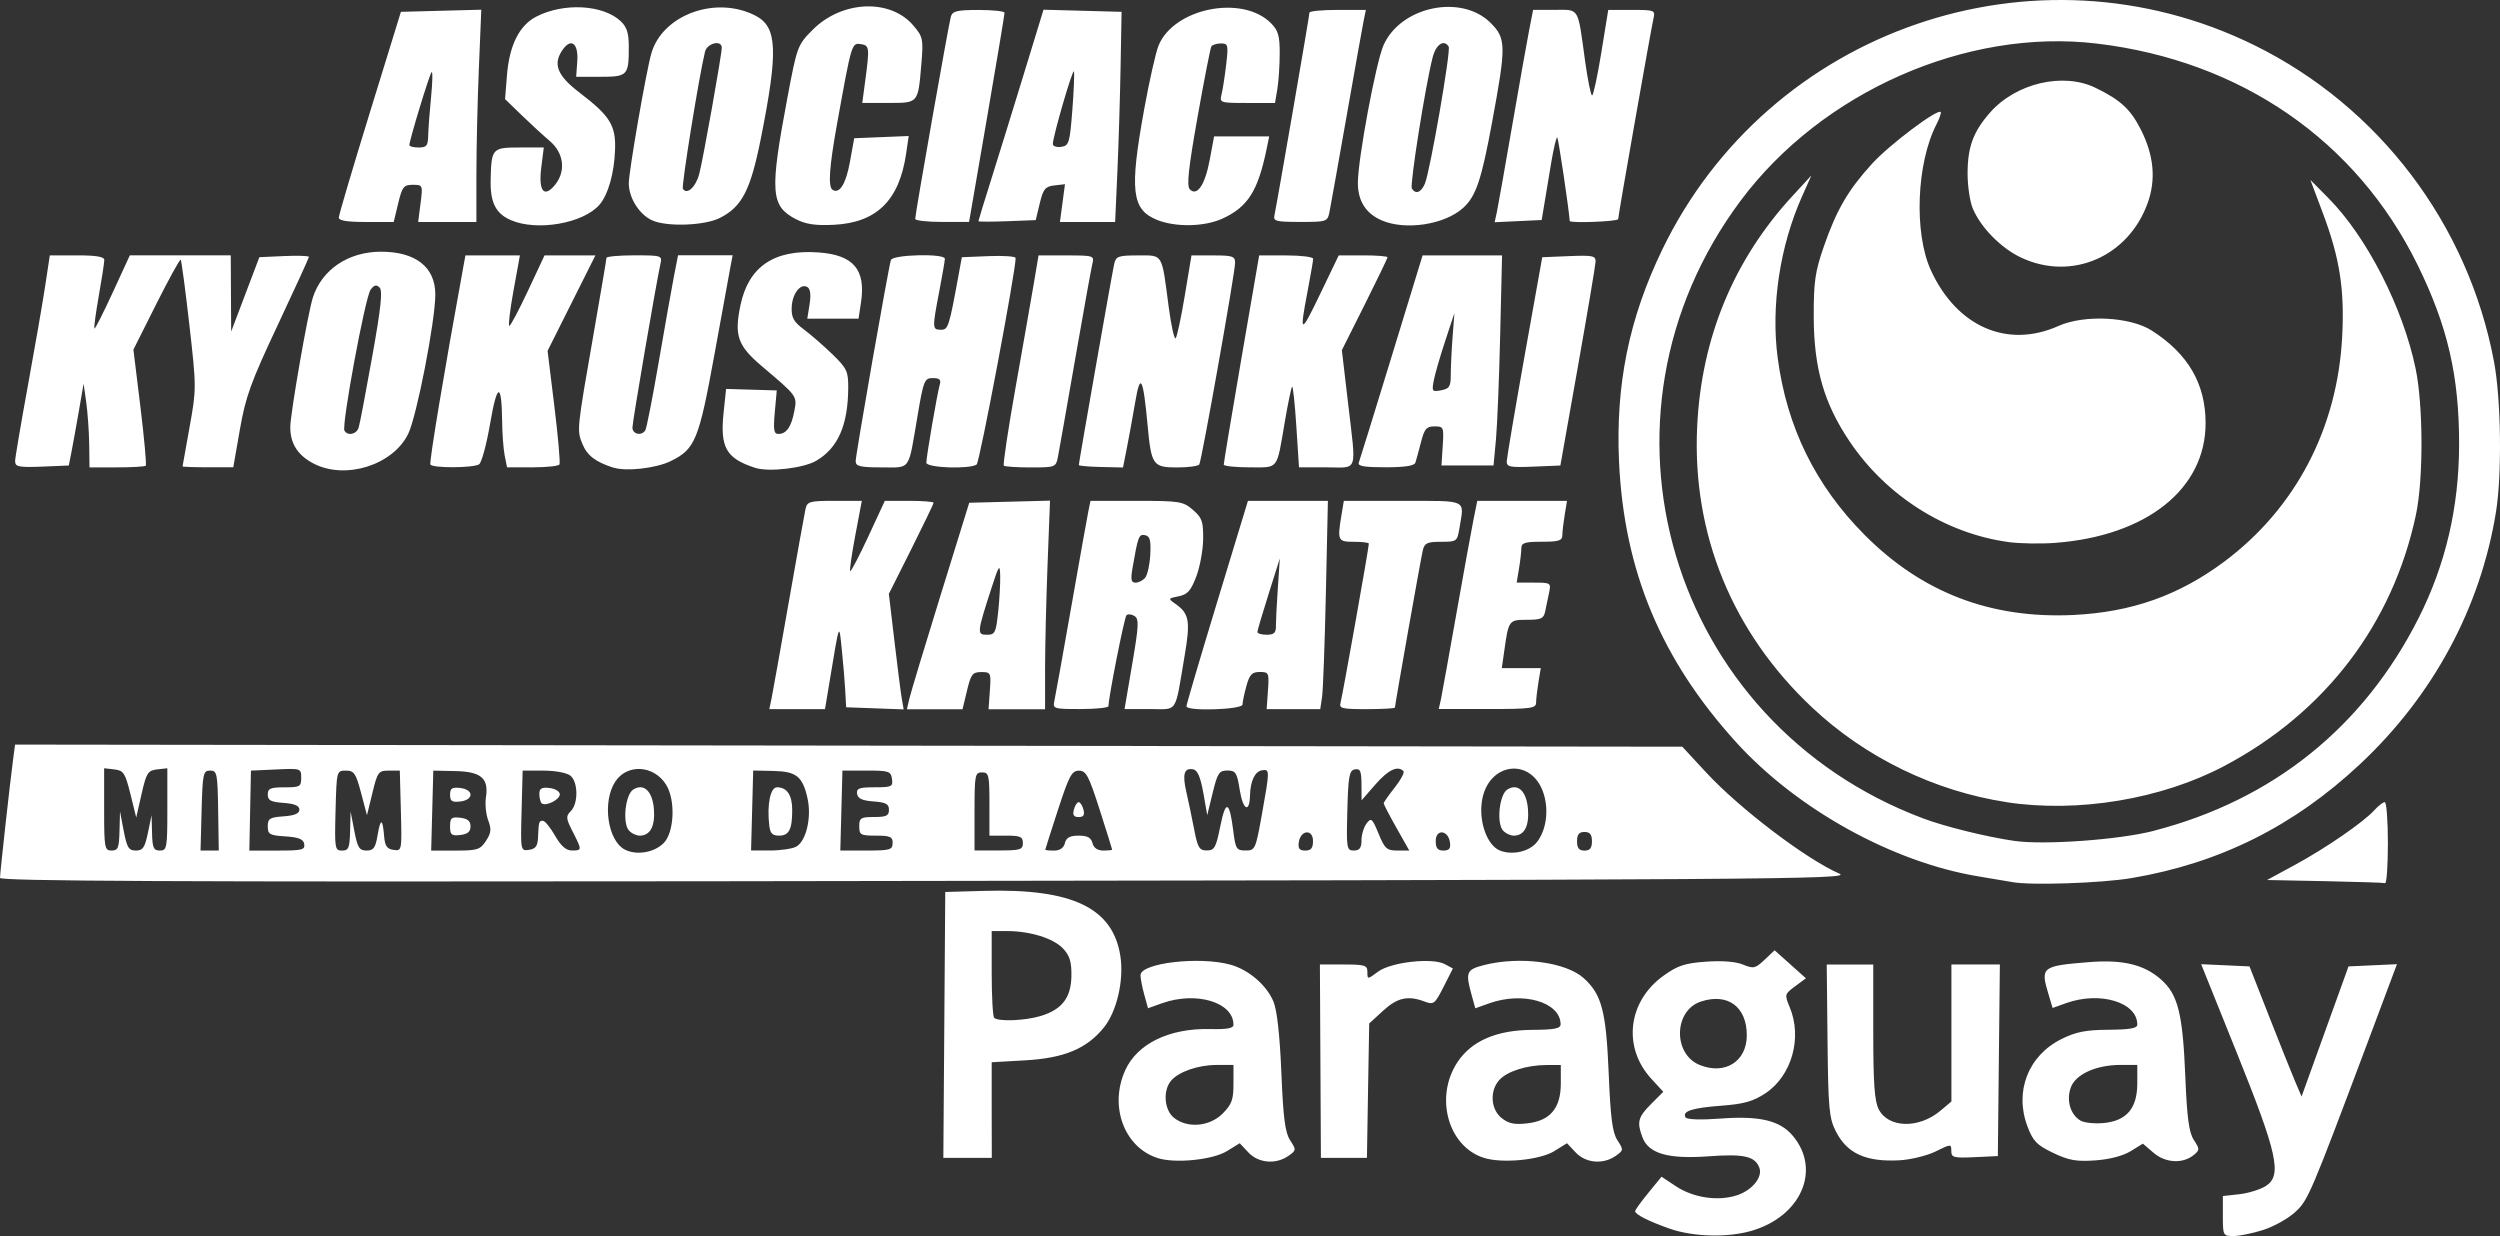 <?xml version="1.0" encoding="UTF-8" standalone="no"?>
<!-- Created with Inkscape (http://www.inkscape.org/) -->

<svg
   width="49.642mm"
   height="24.545mm"
   viewBox="0 0 49.642 24.545"
   version="1.1"
   id="svg56537"
   inkscape:version="1.1.2 (0a00cf5339, 2022-02-04)"
   sodipodi:docname="22.html"
   xmlns:inkscape="http://www.inkscape.org/namespaces/inkscape"
   xmlns:sodipodi="http://sodipodi.sourceforge.net/DTD/sodipodi-0.dtd"
   xmlns="http://www.w3.org/2000/svg"
   xmlns:svg="http://www.w3.org/2000/svg">
  <rect x="0" y="0" width="49.642" height="24.545" fill="#333333" stroke="none"/>
  <sodipodi:namedview
     id="namedview56539"
     pagecolor="#ffffff"
     bordercolor="#666666"
     borderopacity="1.0"
     inkscape:pageshadow="2"
     inkscape:pageopacity="0.0"
     inkscape:pagecheckerboard="0"
     inkscape:document-units="mm"
     showgrid="false"
     inkscape:zoom="0.69664703"
     inkscape:cx="135.64976"
     inkscape:cy="471.54439"
     inkscape:window-width="1920"
     inkscape:window-height="1016"
     inkscape:window-x="0"
     inkscape:window-y="0"
     inkscape:window-maximized="1"
     inkscape:current-layer="layer1" />
  <defs
     id="defs56534" />
  <g
     inkscape:label="Capa 1"
     inkscape:groupmode="layer"
     id="layer1"
     transform="translate(-68.989,-23.428)">
    <path
       id="path54950"
       style="fill:#ffffff;stroke-width:0.074"
       d="m 68.989,40.86 c 0,-0.096 0.199,-1.895 0.26,-2.352 l 0.039,-0.295 16.553,0.021 16.553,0.021 0.474,0.512 c 0.667,0.72 1.979,1.716 2.643,2.008 0.263,0.115 -1.073,0.124 -22.434,0.152 -10.613,0.014 -14.088,-0.003 -14.088,-0.067 z m 13.176,-0.688 c 0.214,-0.214 0.242,-0.858 0.05,-1.164 -0.244,-0.388 -0.773,-0.419 -1.009,-0.059 -0.262,0.399 -0.153,1.171 0.19,1.349 0.229,0.119 0.581,0.061 0.769,-0.127 z m -0.69,-0.256 c -0.129,-0.155 -0.068,-0.712 0.088,-0.81 0.211,-0.133 0.384,0.033 0.411,0.393 0.025,0.337 -0.075,0.522 -0.281,0.522 -0.071,0 -0.169,-0.047 -0.217,-0.105 z m 18.033,0.233 c 0.182,-0.235 0.237,-0.613 0.138,-0.945 -0.228,-0.762 -1.128,-0.649 -1.234,0.154 -0.054,0.409 0.112,0.855 0.356,0.957 0.245,0.102 0.593,0.024 0.74,-0.167 z m -0.677,-0.233 c -0.129,-0.155 -0.068,-0.712 0.088,-0.81 0.211,-0.133 0.384,0.033 0.411,0.393 0.025,0.337 -0.075,0.522 -0.281,0.522 -0.071,0 -0.169,-0.047 -0.217,-0.105 z m -27.469,0.013 0.01,-0.388 0.074,0.388 c 0.064,0.331 0.099,0.388 0.241,0.388 0.139,0 0.178,-0.058 0.239,-0.351 l 0.073,-0.351 0.009,0.351 c 0.007,0.299 0.031,0.351 0.156,0.351 0.139,0 0.148,-0.049 0.148,-0.817 v -0.817 l -0.203,0.023 c -0.184,0.021 -0.213,0.067 -0.309,0.489 l -0.106,0.466 -0.115,-0.466 c -0.104,-0.419 -0.136,-0.468 -0.319,-0.489 l -0.203,-0.023 v 0.817 c 0,0.768 0.009,0.817 0.148,0.817 0.128,0 0.149,-0.052 0.157,-0.388 z m 1.959,-0.406 c -0.011,-0.741 -0.022,-0.794 -0.16,-0.794 -0.137,0 -0.149,0.056 -0.169,0.794 l -0.021,0.794 h 0.181 0.181 z m 1.71,0.665 c -0.018,-0.097 -0.111,-0.135 -0.375,-0.152 -0.314,-0.02 -0.35,-0.041 -0.35,-0.199 0,-0.155 0.039,-0.179 0.314,-0.199 0.22,-0.016 0.314,-0.056 0.314,-0.133 0,-0.077 -0.094,-0.118 -0.314,-0.134 -0.254,-0.018 -0.314,-0.05 -0.314,-0.166 0,-0.121 0.052,-0.143 0.332,-0.143 0.307,0 0.332,-0.014 0.332,-0.189 0,-0.187 -0.007,-0.189 -0.499,-0.166 l -0.499,0.023 -0.016,0.794 -0.016,0.794 h 0.557 c 0.49,0 0.554,-0.015 0.532,-0.129 z m 0.91,-0.259 0.01,-0.388 0.074,0.388 c 0.064,0.332 0.099,0.388 0.242,0.388 0.139,0 0.177,-0.052 0.219,-0.3 0.059,-0.349 0.101,-0.345 0.13,0.011 0.016,0.198 0.056,0.258 0.187,0.276 0.166,0.024 0.167,0.018 0.146,-0.775 l -0.021,-0.799 h -0.218 c -0.205,0 -0.225,0.026 -0.326,0.443 l -0.108,0.443 -0.117,-0.443 c -0.104,-0.391 -0.139,-0.443 -0.302,-0.443 -0.184,0 -0.184,0.002 -0.205,0.794 -0.02,0.756 -0.014,0.794 0.129,0.794 0.131,0 0.151,-0.05 0.16,-0.388 z m 2.698,0.196 c 0.103,-0.157 0.111,-0.232 0.044,-0.409 -0.045,-0.12 -0.065,-0.324 -0.045,-0.454 0.059,-0.38 -0.094,-0.512 -0.607,-0.523 l -0.438,-0.009 -0.021,0.794 -0.021,0.794 h 0.481 c 0.436,0 0.492,-0.018 0.607,-0.192 z m -0.713,-0.288 c 0,-0.169 0.027,-0.191 0.203,-0.171 0.146,0.017 0.203,0.065 0.203,0.171 0,0.106 -0.057,0.154 -0.203,0.171 -0.176,0.02 -0.203,-0.003 -0.203,-0.171 z m 0,-0.628 c 0,-0.128 0.038,-0.153 0.203,-0.134 0.121,0.014 0.203,0.068 0.203,0.134 0,0.066 -0.082,0.12 -0.203,0.134 -0.165,0.019 -0.203,-0.006 -0.203,-0.134 z m 1.746,0.849 c 0.015,-0.319 0.019,-0.332 0.098,-0.332 0.039,0 0.147,0.133 0.24,0.295 0.118,0.206 0.218,0.295 0.335,0.295 0.203,5.5e-4 0.203,-0.007 0.016,-0.374 -0.135,-0.265 -0.139,-0.306 -0.037,-0.409 0.15,-0.15 0.146,-0.575 -0.007,-0.702 -0.069,-0.057 -0.297,-0.101 -0.535,-0.101 l -0.415,-10e-4 -0.021,0.799 c -0.021,0.795 -0.02,0.799 0.148,0.775 0.13,-0.018 0.171,-0.075 0.179,-0.246 z m 0.071,-0.682 c -0.024,-0.024 -0.044,-0.107 -0.044,-0.184 0,-0.109 0.045,-0.135 0.203,-0.117 0.113,0.013 0.203,0.069 0.203,0.126 0,0.109 -0.288,0.249 -0.362,0.176 z m 5.054,0.865 c 0.2,-0.107 0.312,-0.583 0.226,-0.964 -0.097,-0.434 -0.222,-0.532 -0.685,-0.541 l -0.393,-0.008 -0.021,0.794 -0.021,0.794 h 0.377 c 0.207,0 0.44,-0.034 0.517,-0.075 z m -0.533,-0.423 c -0.048,-0.413 0.022,-0.757 0.154,-0.757 0.199,0 0.302,0.155 0.302,0.452 0,0.385 -0.063,0.508 -0.261,0.508 -0.133,0 -0.177,-0.046 -0.195,-0.203 z m 2.451,0.351 c 0,-0.126 -0.049,-0.148 -0.332,-0.148 -0.305,0 -0.332,-0.015 -0.332,-0.185 0,-0.166 0.029,-0.185 0.295,-0.185 0.243,0 0.295,-0.025 0.295,-0.143 0,-0.115 -0.06,-0.148 -0.307,-0.166 -0.226,-0.017 -0.312,-0.057 -0.326,-0.152 -0.016,-0.108 0.041,-0.129 0.349,-0.129 0.339,0 0.366,-0.013 0.344,-0.166 -0.022,-0.153 -0.062,-0.166 -0.504,-0.166 h -0.48 l -0.021,0.794 -0.021,0.794 h 0.519 c 0.47,0 0.519,-0.014 0.519,-0.148 z m 2.585,0 c 0,-0.126 -0.049,-0.148 -0.332,-0.148 h -0.332 v -0.628 c 0,-0.579 -0.012,-0.628 -0.148,-0.628 -0.138,0 -0.148,0.049 -0.148,0.775 v 0.775 h 0.48 c 0.431,0 0.48,-0.015 0.48,-0.148 z m 0.834,0 c 0.028,-0.109 0.101,-0.148 0.274,-0.148 0.173,0 0.246,0.039 0.274,0.148 0.025,0.096 0.101,0.148 0.215,0.148 0.097,0 0.176,-0.008 0.176,-0.018 -3e-5,-0.01 -0.112,-0.367 -0.248,-0.793 -0.216,-0.675 -0.269,-0.775 -0.411,-0.775 -0.142,-5.6e-4 -0.196,0.099 -0.416,0.775 -0.139,0.427 -0.253,0.784 -0.253,0.794 -5.6e-4,0.01 0.078,0.018 0.175,0.018 0.114,0 0.19,-0.052 0.215,-0.148 z m 0.179,-0.665 c 0.021,-0.081 0.064,-0.148 0.095,-0.148 0.031,0 0.074,0.067 0.095,0.148 0.028,0.108 0.002,0.148 -0.095,0.148 -0.098,0 -0.123,-0.04 -0.095,-0.148 z m 2.907,0.332 c 0.107,-0.536 0.183,-0.509 0.258,0.092 0.045,0.359 0.064,0.388 0.244,0.388 0.19,0 0.2,-0.023 0.325,-0.72 0.157,-0.876 0.157,-0.896 0.003,-0.873 -0.141,0.021 -0.233,0.21 -0.24,0.5 -0.009,0.359 -0.14,0.291 -0.203,-0.106 -0.055,-0.348 -0.081,-0.389 -0.246,-0.389 -0.164,0 -0.196,0.049 -0.292,0.443 l -0.108,0.443 -0.078,-0.443 c -0.055,-0.309 -0.115,-0.45 -0.199,-0.466 -0.181,-0.035 -0.22,0.09 -0.139,0.443 0.04,0.175 0.11,0.509 0.155,0.742 0.071,0.372 0.103,0.425 0.253,0.425 0.152,0 0.182,-0.055 0.267,-0.481 z m 1.841,0.291 c 0,-0.242 -0.247,-0.221 -0.282,0.025 -0.018,0.126 0.013,0.165 0.129,0.165 0.115,0 0.153,-0.047 0.153,-0.19 z m 0.962,-0.013 c 0.001,-0.112 0.047,-0.262 0.102,-0.335 0.091,-0.12 0.112,-0.103 0.238,0.203 0.123,0.298 0.163,0.335 0.374,0.335 l 0.236,2.8e-4 -0.254,-0.45 c -0.14,-0.248 -0.254,-0.467 -0.254,-0.488 0,-0.021 0.099,-0.162 0.22,-0.315 0.121,-0.152 0.198,-0.299 0.172,-0.325 -0.115,-0.115 -0.301,-0.027 -0.556,0.265 l -0.275,0.315 -0.002,-0.319 c -0.002,-0.264 -0.025,-0.315 -0.131,-0.295 -0.112,0.021 -0.132,0.131 -0.15,0.818 -0.02,0.755 -0.014,0.793 0.129,0.793 0.114,0 0.151,-0.049 0.153,-0.203 z m 1.757,0.038 c -0.035,-0.245 -0.282,-0.267 -0.282,-0.025 0,0.143 0.038,0.19 0.153,0.19 0.116,0 0.147,-0.04 0.129,-0.165 z m 2.82,-0.019 c 0,-0.135 -0.039,-0.185 -0.148,-0.185 -0.108,0 -0.148,0.049 -0.148,0.185 0,0.135 0.039,0.185 0.148,0.185 0.108,0 0.148,-0.049 0.148,-0.185 z m 8.346,0.81 c -0.061,-0.012 -0.357,-0.062 -0.659,-0.111 -1.71,-0.279 -3.613,-1.331 -4.826,-2.668 -1.489,-1.642 -2.223,-3.399 -2.323,-5.565 -0.07,-1.531 0.197,-2.845 0.856,-4.21 2.115,-4.379 7.403,-6.206 11.758,-4.064 2.479,1.22 4.25,3.558 4.761,6.289 0.14,0.746 0.159,2.238 0.038,2.982 -0.309,1.905 -1.249,3.648 -2.7,5.006 -1.317,1.233 -2.789,1.967 -4.537,2.262 -0.596,0.101 -2.016,0.148 -2.369,0.079 z m 2.812,-1.019 c 2.366,-0.612 4.168,-2.062 5.261,-4.231 0.532,-1.057 0.797,-2.191 0.8,-3.429 0.003,-1.366 -0.226,-2.359 -0.826,-3.579 -1.214,-2.468 -3.508,-4.051 -6.367,-4.392 -2.588,-0.309 -5.459,0.957 -7.073,3.119 -3.218,4.311 -1.425,10.375 3.629,12.269 0.432,0.162 1.247,0.363 1.802,0.444 0.588,0.086 2.085,-0.021 2.775,-0.2 z m -2.923,-0.568 c -1.435,-0.218 -2.814,-0.89 -3.869,-1.885 -1.581,-1.492 -2.377,-3.437 -2.277,-5.567 0.083,-1.766 0.723,-3.314 1.894,-4.586 l 0.374,-0.406 -0.184,0.413 c -0.441,0.988 -0.621,2.175 -0.485,3.208 0.181,1.375 0.752,2.538 1.729,3.519 1.139,1.144 2.504,1.666 4.147,1.587 1.154,-0.056 2.094,-0.389 2.994,-1.061 1.412,-1.056 2.242,-2.637 2.339,-4.459 0.05,-0.943 -0.047,-1.564 -0.384,-2.461 l -0.247,-0.658 0.359,0.363 c 0.763,0.77 1.481,2.176 1.732,3.391 0.151,0.732 0.154,2.196 0.005,2.895 -0.462,2.172 -1.804,3.931 -3.808,4.99 -1.246,0.658 -2.901,0.934 -4.32,0.718 z m 0.035,-5.165 c -1.25,-0.17 -2.428,-0.917 -3.155,-2 -0.509,-0.758 -0.708,-1.45 -0.711,-2.472 -0.002,-0.697 0.027,-0.895 0.2,-1.395 0.253,-0.73 0.484,-1.125 0.96,-1.647 0.342,-0.375 1.294,-1.092 1.361,-1.025 0.015,0.015 -0.022,0.124 -0.082,0.241 -0.399,0.772 -0.453,2.164 -0.111,2.906 0.515,1.118 1.518,1.555 2.53,1.102 0.513,-0.229 1.421,-0.185 1.853,0.09 0.722,0.461 1.069,1.056 1.07,1.837 0.002,1.309 -1.171,2.243 -2.99,2.38 -0.284,0.021 -0.701,0.014 -0.925,-0.016 z m 0.26,-5.644 c -0.403,-0.188 -0.809,-0.599 -0.969,-0.982 -0.056,-0.134 -0.102,-0.445 -0.102,-0.691 0,-0.525 0.112,-0.831 0.445,-1.21 0.513,-0.584 1.449,-0.805 2.092,-0.494 0.499,0.242 0.697,0.424 0.903,0.83 0.26,0.513 0.304,0.991 0.136,1.46 -0.383,1.065 -1.506,1.552 -2.506,1.086 z m 6.02,12.378 -1.145,-0.023 0.554,-0.3 c 0.617,-0.335 1.366,-0.851 1.581,-1.09 0.077,-0.086 0.169,-0.156 0.203,-0.156 0.034,0 0.062,0.366 0.062,0.812 0,0.447 -0.025,0.805 -0.055,0.796 -0.03,-0.009 -0.571,-0.027 -1.2,-0.039 z m -30.842,-3.619 c 0.023,-0.112 0.176,-0.968 0.34,-1.902 0.164,-0.934 0.315,-1.773 0.335,-1.865 0.034,-0.154 0.077,-0.166 0.578,-0.166 h 0.541 l -0.129,0.683 c -0.071,0.376 -0.117,0.696 -0.102,0.712 0.015,0.016 0.176,-0.292 0.358,-0.683 l 0.33,-0.712 h 0.484 c 0.266,0 0.484,0.017 0.484,0.038 0,0.021 -0.2,0.437 -0.444,0.924 l -0.444,0.885 0.111,0.941 c 0.061,0.518 0.127,1.034 0.147,1.147 l 0.036,0.206 -0.571,-0.021 -0.571,-0.021 -0.018,-0.332 c -0.01,-0.183 -0.04,-0.548 -0.068,-0.812 -0.056,-0.54 -0.042,-0.576 -0.245,0.646 l -0.089,0.535 h -0.553 -0.553 z m 2.737,0 c 0.025,-0.112 0.304,-1.034 0.618,-2.049 l 0.572,-1.846 0.802,-0.021 0.802,-0.021 -0.049,1.277 c -0.027,0.702 -0.049,1.634 -0.049,2.071 l -2.2e-4,0.794 h -0.561 -0.561 l 0.026,-0.369 c 0.025,-0.357 0.019,-0.369 -0.17,-0.369 -0.174,4e-5 -0.206,0.041 -0.284,0.369 l -0.089,0.369 h -0.552 -0.552 z m 1.765,-1.728 c 0.026,-0.25 0.044,-0.574 0.04,-0.72 -0.007,-0.239 -0.024,-0.214 -0.175,0.251 -0.286,0.885 -0.29,0.923 -0.089,0.923 0.161,0 0.18,-0.039 0.223,-0.454 z m 1.116,1.765 c 0.02,-0.091 0.171,-0.931 0.335,-1.865 0.164,-0.934 0.317,-1.79 0.34,-1.902 l 0.042,-0.203 h 0.913 c 0.859,0 0.925,0.011 1.12,0.178 0.181,0.156 0.207,0.229 0.204,0.578 -0.002,0.22 -0.064,0.557 -0.137,0.748 -0.108,0.282 -0.174,0.356 -0.35,0.391 -0.21,0.042 -0.212,0.046 -0.067,0.148 0.278,0.195 0.304,0.339 0.186,1.033 -0.2,1.177 -0.123,1.058 -0.694,1.058 h -0.499 l 0.152,-0.891 c 0.132,-0.773 0.138,-0.899 0.044,-0.957 -0.059,-0.036 -0.13,-0.043 -0.158,-0.014 -0.043,0.044 -0.357,1.633 -0.357,1.804 0,0.032 -0.25,0.058 -0.555,0.058 -0.538,0 -0.554,-0.005 -0.518,-0.166 z m 1.803,-2.444 c 0.045,-0.054 0.091,-0.261 0.101,-0.459 0.015,-0.285 -0.006,-0.365 -0.103,-0.385 -0.124,-0.026 -0.141,0.019 -0.252,0.666 -0.037,0.217 -0.024,0.277 0.062,0.277 0.06,0 0.147,-0.045 0.192,-0.099 z m 0.819,2.555 c -0.002,-0.03 0.272,-0.961 0.609,-2.068 l 0.612,-2.013 h 0.794 0.794 l -0.04,1.828 c -0.022,1.005 -0.056,1.936 -0.076,2.068 l -0.036,0.24 -0.532,4e-5 -0.532,5e-5 0.026,-0.369 c 0.025,-0.353 0.017,-0.369 -0.163,-0.369 -0.155,0 -0.202,0.05 -0.265,0.277 -0.042,0.152 -0.077,0.318 -0.077,0.369 -5.6e-4,0.102 -1.105,0.138 -1.112,0.037 z m 1.776,-1.595 c 0,-0.095 0.017,-0.436 0.039,-0.757 l 0.039,-0.584 -0.222,0.702 c -0.122,0.386 -0.223,0.727 -0.223,0.757 -5.6e-4,0.03 0.082,0.055 0.184,0.055 0.145,0 0.185,-0.038 0.185,-0.173 z m 1.284,1.521 c 0.036,-0.12 0.562,-3.074 0.562,-3.157 0,-0.021 -0.133,-0.037 -0.295,-0.037 -0.323,0 -0.333,-0.021 -0.248,-0.535 l 0.046,-0.277 h 1.172 c 1.304,0 1.22,-0.04 1.125,0.535 -0.045,0.271 -0.053,0.277 -0.367,0.277 -0.272,0 -0.327,0.025 -0.361,0.166 -0.041,0.172 -0.554,3.069 -0.554,3.125 0,0.018 -0.252,0.032 -0.559,0.032 -0.498,0 -0.555,-0.014 -0.52,-0.129 z m 1.995,-0.074 c 0.023,-0.112 0.159,-0.868 0.303,-1.68 0.144,-0.812 0.296,-1.652 0.339,-1.865 l 0.078,-0.388 h 0.891 0.891 l -0.046,0.277 c -0.025,0.152 -0.046,0.335 -0.047,0.406 -5.6e-4,0.107 -0.07,0.129 -0.407,0.129 -0.337,0 -0.406,0.022 -0.407,0.129 -5.6e-4,0.071 -0.021,0.254 -0.047,0.406 l -0.046,0.277 h 0.343 c 0.336,0 0.342,0.005 0.3,0.203 -0.024,0.112 -0.058,0.278 -0.077,0.369 -0.029,0.142 -0.081,0.166 -0.36,0.166 -0.36,0 -0.366,0.008 -0.451,0.609 l -0.05,0.351 h 0.387 0.387 l -0.046,0.277 c -0.025,0.152 -0.046,0.335 -0.047,0.406 -6.4e-4,0.116 -0.096,0.129 -0.967,0.129 h -0.966 z m -22.378,-4.669 c -0.321,-0.164 -0.472,-0.397 -0.472,-0.728 0,-0.262 0.35,-2.27 0.449,-2.575 0.179,-0.553 0.701,-0.905 1.344,-0.908 0.694,-0.003 1.087,0.304 1.087,0.849 0,0.525 -0.369,2.422 -0.539,2.769 -0.302,0.617 -1.239,0.914 -1.869,0.593 z m 0.887,-0.722 c 0.022,-0.071 0.143,-0.707 0.269,-1.412 0.173,-0.965 0.209,-1.304 0.145,-1.366 -0.063,-0.062 -0.109,-0.051 -0.178,0.043 -0.107,0.144 -0.58,2.7 -0.519,2.8 0.069,0.111 0.241,0.071 0.283,-0.064 z m 5.062,0.801 c -0.361,-0.116 -0.526,-0.242 -0.621,-0.475 -0.111,-0.27 -0.11,-0.279 0.225,-2.196 0.139,-0.795 0.253,-1.468 0.253,-1.496 0,-0.028 0.25,-0.051 0.555,-0.051 0.538,0 0.554,0.005 0.518,0.166 -0.084,0.378 -0.557,3.139 -0.557,3.254 0,0.134 0.184,0.172 0.257,0.053 0.024,-0.039 0.143,-0.646 0.264,-1.348 0.121,-0.702 0.257,-1.467 0.302,-1.701 l 0.083,-0.425 h 0.542 0.542 l -0.039,0.203 c -0.021,0.112 -0.167,0.908 -0.323,1.77 -0.308,1.695 -0.382,1.877 -0.868,2.114 -0.293,0.143 -0.882,0.21 -1.135,0.129 z m 2.807,5.6e-4 c -0.574,-0.187 -0.697,-0.403 -0.623,-1.101 l 0.049,-0.465 0.503,0.015 0.503,0.015 -0.039,0.432 c -0.032,0.354 -0.019,0.432 0.073,0.432 0.158,0 0.257,-0.142 0.315,-0.455 0.056,-0.3 0.064,-0.29 -0.647,-0.892 -0.478,-0.406 -0.548,-0.605 -0.424,-1.204 0.16,-0.772 0.669,-1.117 1.553,-1.053 0.693,0.05 0.939,0.34 0.842,0.99 l -0.049,0.325 h -0.509 -0.509 l 0.046,-0.286 c 0.03,-0.188 0.015,-0.305 -0.043,-0.341 -0.137,-0.085 -0.305,0.134 -0.313,0.409 -0.006,0.199 0.042,0.283 0.245,0.434 0.138,0.103 0.393,0.325 0.566,0.493 0.286,0.278 0.314,0.338 0.312,0.666 -0.004,0.739 -0.203,1.194 -0.636,1.447 -0.253,0.148 -0.942,0.228 -1.213,0.14 z m -14.693,-0.122 c 0,-0.066 0.114,-0.74 0.253,-1.499 0.139,-0.758 0.294,-1.653 0.345,-1.988 l 0.092,-0.609 h 0.541 c 0.384,0 0.541,0.027 0.541,0.092 -5e-5,0.051 -0.049,0.373 -0.11,0.715 -0.06,0.342 -0.099,0.633 -0.086,0.646 0.013,0.013 0.176,-0.309 0.363,-0.715 l 0.34,-0.738 h 1.002 1.002 l 0.004,0.757 0.004,0.757 0.28,-0.739 0.28,-0.739 0.492,-0.022 c 0.27,-0.012 0.492,-0.005 0.492,0.016 0,0.021 -0.279,0.63 -0.619,1.354 -0.533,1.132 -0.638,1.422 -0.751,2.07 l -0.132,0.754 h -0.504 c -0.277,0 -0.504,-0.008 -0.503,-0.018 5.6e-4,-0.01 0.064,-0.363 0.14,-0.784 0.136,-0.753 0.136,-0.788 -0.005,-2.028 -0.079,-0.694 -0.157,-1.275 -0.172,-1.291 -0.016,-0.016 -0.233,0.379 -0.484,0.878 l -0.455,0.907 0.139,1.136 c 0.076,0.625 0.124,1.151 0.106,1.169 -0.018,0.018 -0.277,0.033 -0.575,0.033 h -0.542 l -0.006,-0.462 c -0.004,-0.254 -0.03,-0.628 -0.059,-0.831 l -0.052,-0.369 -0.096,0.554 c -0.053,0.305 -0.119,0.67 -0.147,0.812 l -0.051,0.259 -0.532,0.022 c -0.451,0.018 -0.532,0.003 -0.532,-0.098 z m 8.247,0.058 c -0.026,-0.044 0.271,-1.831 0.652,-3.914 l 0.044,-0.24 h 0.541 0.541 l -0.128,0.702 c -0.07,0.386 -0.107,0.7 -0.082,0.698 0.025,-0.002 0.192,-0.318 0.372,-0.702 l 0.327,-0.698 h 0.505 0.505 l -0.475,0.948 -0.475,0.948 0.135,1.101 c 0.074,0.605 0.12,1.126 0.101,1.156 -0.019,0.03 -0.261,0.056 -0.538,0.056 h -0.503 l -0.046,-0.231 c -0.025,-0.127 -0.049,-0.434 -0.051,-0.683 -0.009,-0.784 -0.1,-0.768 -0.238,0.041 -0.071,0.415 -0.17,0.781 -0.22,0.813 -0.117,0.074 -0.921,0.078 -0.965,0.005 z m 8.444,-0.06 c 0,-0.136 0.654,-3.866 0.701,-4.002 0.038,-0.109 1.071,-0.133 1.071,-0.025 0,0.037 -0.05,0.328 -0.111,0.646 -0.141,0.736 -0.14,0.764 0.032,0.764 0.146,0 0.161,-0.048 0.355,-1.108 l 0.061,-0.332 0.533,-0.022 c 0.293,-0.012 0.534,0.005 0.535,0.037 0.005,0.247 -0.715,4.059 -0.774,4.101 -0.137,0.097 -1,0.066 -0.999,-0.036 2.8e-4,-0.123 0.218,-1.386 0.267,-1.551 0.029,-0.098 -0.005,-0.129 -0.138,-0.129 -0.167,0 -0.184,0.044 -0.305,0.757 -0.188,1.107 -0.124,1.016 -0.714,1.016 -0.416,0 -0.512,-0.022 -0.512,-0.116 z m 2.943,0.08 c -0.02,-0.02 0.086,-0.726 0.236,-1.569 0.15,-0.843 0.313,-1.774 0.363,-2.069 l 0.09,-0.535 h 0.555 c 0.539,0 0.554,0.005 0.514,0.166 -0.022,0.091 -0.177,0.947 -0.343,1.902 -0.166,0.955 -0.32,1.827 -0.342,1.939 -0.039,0.198 -0.054,0.203 -0.539,0.203 -0.274,0 -0.515,-0.016 -0.535,-0.036 z m 1.489,-0.011 c 0,-0.053 0.664,-3.829 0.703,-3.996 0.035,-0.149 0.083,-0.166 0.472,-0.166 0.503,0 0.468,-0.058 0.608,1.012 0.05,0.38 0.113,0.664 0.14,0.633 0.027,-0.031 0.109,-0.414 0.182,-0.851 l 0.132,-0.794 h 0.433 c 0.385,0 0.433,0.017 0.433,0.149 0,0.192 -0.663,3.925 -0.711,4.002 -0.02,0.032 -0.216,0.059 -0.436,0.059 -0.486,0 -0.517,-0.043 -0.591,-0.844 -0.089,-0.952 -0.144,-1.052 -0.246,-0.448 -0.048,0.284 -0.123,0.692 -0.165,0.905 l -0.077,0.388 -0.438,-0.01 c -0.241,-0.005 -0.438,-0.023 -0.438,-0.038 z m 2.878,-0.008 c -0.001,-0.03 0.156,-0.978 0.35,-2.105 l 0.353,-2.049 h 0.536 c 0.295,0 0.536,0.03 0.536,0.067 0,0.037 -0.05,0.328 -0.111,0.646 -0.165,0.865 -0.142,0.869 0.255,0.043 l 0.364,-0.757 h 0.484 c 0.266,0 0.484,0.017 0.484,0.038 0,0.021 -0.204,0.444 -0.453,0.941 l -0.453,0.903 0.121,1.034 c 0.167,1.435 0.214,1.293 -0.426,1.293 h -0.546 l -0.053,-0.816 c -0.029,-0.449 -0.067,-0.803 -0.084,-0.786 -0.017,0.017 -0.081,0.326 -0.143,0.687 -0.169,0.987 -0.114,0.915 -0.701,0.915 -0.282,0 -0.513,-0.025 -0.515,-0.055 z m 2.681,-0.037 c 0.019,-0.051 0.312,-0.998 0.651,-2.105 l 0.616,-2.013 h 0.789 0.789 l -0.037,1.569 c -0.02,0.863 -0.058,1.802 -0.084,2.086 l -0.048,0.517 h -0.517 -0.517 l 0.025,-0.388 c 0.024,-0.373 0.018,-0.388 -0.163,-0.388 -0.16,0 -0.201,0.048 -0.269,0.314 -0.044,0.173 -0.094,0.355 -0.111,0.406 -0.021,0.063 -0.21,0.092 -0.595,0.092 -0.421,0 -0.555,-0.023 -0.529,-0.092 z m 1.827,-1.752 c 0,-0.152 0.016,-0.489 0.036,-0.748 l 0.036,-0.472 -0.183,0.554 c -0.101,0.305 -0.203,0.658 -0.227,0.785 -0.041,0.217 -0.032,0.229 0.147,0.194 0.165,-0.032 0.191,-0.074 0.191,-0.313 z m 1.112,1.718 c 0.003,-0.073 0.162,-1.013 0.354,-2.09 l 0.35,-1.957 0.532,-0.022 c 0.472,-0.019 0.531,-0.007 0.527,0.111 -0.003,0.073 -0.161,1.013 -0.352,2.09 l -0.347,1.957 -0.535,0.022 c -0.474,0.019 -0.534,0.007 -0.53,-0.111 z m -19.773,-4.782 c -0.305,-0.133 -0.414,-0.35 -0.404,-0.804 0.014,-0.623 0.029,-0.64 0.575,-0.64 h 0.48 l -0.05,0.397 c -0.059,0.469 0.055,0.613 0.273,0.345 0.22,-0.272 0.177,-0.632 -0.104,-0.871 -0.132,-0.112 -0.386,-0.345 -0.564,-0.518 l -0.324,-0.314 0.038,-0.477 c 0.048,-0.592 0.244,-0.986 0.581,-1.16 0.542,-0.281 1.323,-0.24 1.675,0.088 0.125,0.117 0.163,0.236 0.163,0.512 0,0.57 -0.023,0.594 -0.567,0.594 h -0.478 l 0.022,-0.308 c 0.025,-0.347 -0.116,-0.468 -0.281,-0.242 -0.211,0.288 -0.125,0.519 0.319,0.859 0.613,0.468 0.73,0.655 0.712,1.142 -0.017,0.467 -0.136,0.888 -0.309,1.089 -0.319,0.371 -1.24,0.532 -1.757,0.307 z m 2.805,0.004 c -0.257,-0.116 -0.466,-0.447 -0.466,-0.737 0,-0.233 0.342,-2.206 0.446,-2.574 0.218,-0.773 1.285,-1.161 2.071,-0.754 0.432,0.224 0.453,0.693 0.106,2.434 -0.206,1.034 -0.376,1.363 -0.819,1.584 -0.304,0.151 -1.048,0.178 -1.336,0.047 z m 0.932,-0.919 c 0.078,-0.298 0.448,-2.373 0.448,-2.51 0,-0.162 -0.291,-0.092 -0.333,0.08 -0.122,0.505 -0.471,2.669 -0.439,2.721 0.079,0.127 0.256,-0.032 0.323,-0.291 z m 1.927,0.898 c -0.511,-0.264 -0.53,-0.532 -0.174,-2.423 0.19,-1.011 0.201,-1.041 0.498,-1.339 0.584,-0.588 1.548,-0.627 2.006,-0.082 0.187,0.222 0.196,0.267 0.154,0.762 -0.066,0.783 -0.055,0.77 -0.655,0.77 h -0.518 l 0.057,-0.425 c 0.091,-0.682 0.087,-0.718 -0.089,-0.743 -0.178,-0.025 -0.18,-0.018 -0.467,1.574 -0.157,0.872 -0.184,1.262 -0.09,1.32 0.139,0.086 0.265,-0.119 0.344,-0.556 l 0.085,-0.469 0.541,-0.022 0.541,-0.022 -0.052,0.354 c -0.136,0.925 -0.585,1.367 -1.435,1.409 -0.363,0.018 -0.554,-0.01 -0.746,-0.109 z m 7.155,0.007 c -0.495,-0.206 -0.538,-0.584 -0.247,-2.188 0.103,-0.57 0.233,-1.144 0.288,-1.275 0.31,-0.741 1.661,-1.009 2.229,-0.441 0.145,0.145 0.176,0.251 0.175,0.604 -5.6e-4,0.235 -0.021,0.553 -0.047,0.705 l -0.046,0.277 h -0.552 c -0.539,0 -0.551,-0.004 -0.51,-0.169 0.023,-0.093 0.065,-0.359 0.092,-0.591 0.046,-0.394 0.039,-0.422 -0.104,-0.422 -0.084,0 -0.17,0.027 -0.19,0.059 -0.02,0.033 -0.144,0.665 -0.275,1.406 -0.183,1.032 -0.218,1.366 -0.152,1.433 0.145,0.145 0.303,-0.091 0.396,-0.595 l 0.085,-0.457 h 0.547 0.547 l -0.049,0.24 c -0.172,0.844 -0.374,1.162 -0.883,1.394 -0.36,0.163 -0.938,0.172 -1.304,0.02 z m 4.468,0.012 c -0.313,-0.136 -0.471,-0.385 -0.471,-0.743 0,-0.47 0.358,-2.39 0.509,-2.733 0.342,-0.772 1.547,-1.024 2.127,-0.444 0.309,0.309 0.311,0.449 0.031,1.963 -0.214,1.161 -0.322,1.479 -0.576,1.71 -0.369,0.334 -1.148,0.453 -1.62,0.247 z m 0.859,-0.725 c 0.102,-0.237 0.521,-2.647 0.473,-2.724 -0.093,-0.151 -0.252,-0.045 -0.318,0.213 -0.142,0.551 -0.457,2.535 -0.413,2.605 0.074,0.12 0.183,0.081 0.258,-0.094 z m -21.564,0.665 c 0.001,-0.051 0.279,-0.99 0.617,-2.086 l 0.615,-1.994 0.798,-0.021 0.798,-0.021 -0.048,1.166 c -0.027,0.641 -0.049,1.59 -0.049,2.107 l -2.4e-4,0.942 h -0.578 -0.578 l 0.047,-0.369 c 0.047,-0.364 0.045,-0.369 -0.154,-0.369 -0.18,0 -0.21,0.038 -0.29,0.369 l -0.089,0.369 h -0.547 c -0.389,0 -0.546,-0.026 -0.544,-0.092 z m 1.774,-1.625 c 0.003,-0.132 0.029,-0.481 0.058,-0.775 0.029,-0.294 0.033,-0.51 0.008,-0.48 -0.045,0.053 -0.44,1.352 -0.44,1.446 0,0.027 0.083,0.048 0.185,0.048 0.158,0 0.185,-0.035 0.189,-0.24 z m 9.67,1.657 c 0,-0.1 0.667,-3.881 0.709,-4.02 0.032,-0.107 0.128,-0.129 0.551,-0.129 0.282,0 0.513,0.025 0.514,0.055 0.001,0.03 -0.157,0.978 -0.351,2.105 l -0.353,2.049 -0.535,1.5e-4 c -0.294,7e-5 -0.535,-0.027 -0.535,-0.06 z m 1.256,0.043 c 0,-0.013 0.11,-0.371 0.244,-0.797 0.134,-0.426 0.425,-1.365 0.646,-2.087 l 0.402,-1.313 0.775,0.021 0.775,0.021 -0.02,1.108 c -0.011,0.609 -0.04,1.548 -0.064,2.086 l -0.044,0.979 h -0.548 -0.548 l 0.05,-0.375 0.05,-0.375 -0.21,0.024 c -0.182,0.021 -0.221,0.07 -0.291,0.357 l -0.08,0.332 -0.569,0.022 c -0.313,0.012 -0.569,0.011 -0.569,-10e-4 z m 1.864,-2.199 c 0.03,-0.386 0.044,-0.733 0.032,-0.771 -0.023,-0.07 -0.419,1.292 -0.419,1.44 0,0.044 0.075,0.069 0.166,0.056 0.154,-0.022 0.17,-0.073 0.221,-0.725 z m 4.013,2.086 c 0.046,-0.206 0.696,-3.968 0.696,-4.027 0,-0.029 0.252,-0.053 0.56,-0.053 h 0.56 l -0.042,0.203 c -0.023,0.112 -0.176,0.968 -0.34,1.902 -0.164,0.934 -0.317,1.79 -0.34,1.902 -0.04,0.199 -0.051,0.203 -0.582,0.203 -0.477,0 -0.538,-0.015 -0.512,-0.129 z m 4.418,-0.07 c 0.024,-0.114 0.161,-0.888 0.305,-1.721 0.144,-0.833 0.296,-1.689 0.338,-1.902 l 0.076,-0.388 h 0.43 c 0.496,0 0.452,-0.074 0.602,1.016 0.052,0.376 0.114,0.683 0.139,0.683 0.025,0 0.107,-0.382 0.183,-0.849 l 0.138,-0.849 h 0.469 c 0.448,0 0.467,0.007 0.43,0.166 -0.05,0.216 -0.702,3.916 -0.702,3.988 -2.2e-4,0.048 -0.958,0.085 -0.962,0.037 -0.021,-0.271 -0.225,-1.635 -0.247,-1.658 -0.018,-0.018 -0.072,0.211 -0.122,0.508 -0.049,0.297 -0.112,0.673 -0.139,0.836 l -0.049,0.295 -0.467,0.022 -0.467,0.022 z m 5.058,20.233 c 0.984,-0.288 1.385,-1.212 0.818,-1.886 -0.257,-0.306 -0.659,-0.401 -1.445,-0.342 -0.385,0.029 -0.658,0.019 -0.684,-0.023 -0.076,-0.123 0.125,-0.189 0.71,-0.233 0.449,-0.034 0.63,-0.085 0.874,-0.246 0.523,-0.346 0.737,-1.103 0.483,-1.71 -0.105,-0.25 -0.102,-0.26 0.107,-0.415 l 0.215,-0.159 -0.311,-0.278 -0.311,-0.278 -0.2,0.189 c -0.183,0.173 -0.218,0.181 -0.427,0.095 -0.144,-0.06 -0.412,-0.081 -0.734,-0.058 -0.422,0.03 -0.563,0.077 -0.844,0.278 -0.709,0.509 -0.818,1.42 -0.244,2.046 l 0.239,0.26 -0.243,0.243 c -0.26,0.26 -0.285,0.359 -0.17,0.663 0.122,0.322 0.512,0.433 1.308,0.375 0.705,-0.052 0.924,-0.003 1.012,0.225 0.071,0.186 -0.14,0.448 -0.442,0.548 -0.374,0.123 -0.865,0.052 -1.21,-0.176 l -0.29,-0.192 -0.262,0.32 c -0.144,0.176 -0.262,0.34 -0.262,0.365 0,0.064 0.268,0.199 0.681,0.345 0.467,0.165 1.157,0.183 1.631,0.044 z m -1.03,-3.292 c -0.535,-0.216 -0.52,-1.081 0.022,-1.26 0.533,-0.176 0.912,0.102 0.912,0.669 0,0.52 -0.432,0.793 -0.934,0.591 z m 11.192,3.274 c 0.208,-0.067 0.491,-0.225 0.628,-0.351 0.262,-0.24 0.299,-0.327 1.476,-3.463 l 0.548,-1.462 -0.481,0.022 -0.481,0.022 -0.466,1.292 -0.466,1.292 -0.126,-0.295 c -0.069,-0.162 -0.302,-0.744 -0.517,-1.292 l -0.391,-0.997 -0.48,-0.022 -0.48,-0.022 0.707,1.757 c 0.81,2.013 0.902,2.435 0.581,2.645 -0.107,0.07 -0.343,0.144 -0.526,0.165 l -0.331,0.037 v 0.397 c 0,0.388 0.005,0.397 0.213,0.397 0.117,0 0.384,-0.055 0.592,-0.122 z m -20.578,-1.566 0.251,-0.155 0.172,0.183 c 0.2,0.213 0.545,0.243 0.794,0.069 0.158,-0.111 0.159,-0.121 0.036,-0.309 -0.1,-0.153 -0.138,-0.438 -0.175,-1.344 -0.031,-0.749 -0.086,-1.241 -0.157,-1.412 -0.136,-0.326 -0.492,-0.632 -0.852,-0.732 -0.615,-0.171 -1.789,-0.034 -1.788,0.209 2.3e-4,0.066 0.034,0.241 0.075,0.388 l 0.074,0.268 0.276,-0.099 c 0.682,-0.243 1.42,-0.022 1.421,0.426 6e-5,0.071 -0.123,0.094 -0.462,0.086 -0.809,-0.02 -1.448,0.289 -1.687,0.817 -0.324,0.714 -0.022,1.532 0.644,1.745 0.347,0.111 1.095,0.036 1.378,-0.14 z m -1.058,-0.663 c -0.189,-0.153 -0.219,-0.535 -0.057,-0.73 0.15,-0.181 0.538,-0.316 0.907,-0.316 h 0.335 v 0.375 c 0,0.316 -0.034,0.409 -0.216,0.591 -0.26,0.26 -0.702,0.297 -0.969,0.08 z m 7.557,0.663 0.251,-0.155 0.172,0.183 c 0.2,0.213 0.545,0.243 0.794,0.069 0.158,-0.111 0.159,-0.121 0.036,-0.309 -0.1,-0.153 -0.138,-0.439 -0.175,-1.349 -0.051,-1.218 -0.138,-1.549 -0.495,-1.872 -0.353,-0.319 -1.266,-0.44 -1.974,-0.261 -0.356,0.09 -0.378,0.141 -0.253,0.592 l 0.074,0.268 0.276,-0.099 c 0.672,-0.24 1.41,-0.025 1.418,0.412 0.001,0.089 -0.112,0.112 -0.57,0.115 -0.704,0.005 -1.199,0.22 -1.478,0.641 -0.46,0.695 -0.186,1.68 0.529,1.902 0.367,0.113 1.108,0.041 1.395,-0.136 z m -1.049,-0.656 c -0.217,-0.176 -0.238,-0.542 -0.043,-0.756 0.156,-0.172 0.548,-0.296 0.943,-0.296 l 0.277,-2.9e-4 v 0.365 c 0,0.493 -0.21,0.743 -0.668,0.794 -0.256,0.029 -0.371,0.005 -0.508,-0.107 z m 8.617,0.665 c 0.308,-0.151 0.314,-0.152 0.314,-0.01 0,0.13 0.045,0.142 0.462,0.123 l 0.462,-0.022 0.02,-1.902 0.02,-1.902 h -0.481 -0.481 v 1.36 1.36 l -0.22,0.185 c -0.426,0.358 -1.029,0.345 -1.222,-0.027 -0.085,-0.164 -0.11,-0.511 -0.11,-1.545 v -1.333 h -0.462 -0.462 l 0.016,1.51 c 0.014,1.359 0.031,1.54 0.167,1.807 0.223,0.437 0.596,0.606 1.259,0.571 0.223,-0.012 0.547,-0.091 0.72,-0.175 z m 3.873,-0.005 0.245,-0.151 0.213,0.183 c 0.235,0.203 0.583,0.221 0.799,0.041 0.118,-0.098 0.118,-0.116 7e-5,-0.296 -0.097,-0.148 -0.136,-0.434 -0.17,-1.266 -0.051,-1.251 -0.146,-1.627 -0.485,-1.924 -0.335,-0.295 -0.758,-0.396 -1.428,-0.342 -0.939,0.076 -0.966,0.097 -0.804,0.636 l 0.082,0.274 0.269,-0.096 c 0.674,-0.241 1.415,-0.017 1.413,0.428 -2.8e-4,0.072 -0.151,0.098 -0.573,0.101 -0.453,0.003 -0.647,0.042 -0.934,0.185 -0.662,0.33 -0.938,1.045 -0.672,1.74 0.11,0.289 0.186,0.366 0.508,0.52 0.311,0.149 0.46,0.175 0.836,0.149 0.283,-0.02 0.55,-0.089 0.702,-0.183 z m -0.997,-0.61 c -0.199,-0.122 -0.28,-0.398 -0.191,-0.652 0.092,-0.265 0.503,-0.452 0.991,-0.452 h 0.331 v 0.365 c 0,0.496 -0.211,0.745 -0.667,0.789 -0.181,0.017 -0.39,-0.005 -0.463,-0.05 z m -21.617,-0.207 v -0.95 l 0.666,-0.038 c 0.774,-0.044 1.22,-0.23 1.561,-0.651 0.257,-0.318 0.401,-0.934 0.329,-1.413 -0.145,-0.962 -0.951,-1.35 -2.703,-1.301 l -0.775,0.022 -0.019,2.64 -0.019,2.64 h 0.481 0.481 z m 0.049,-1.832 c -0.027,-0.027 -0.049,-0.426 -0.049,-0.886 v -0.837 h 0.3 c 0.463,0 0.926,0.144 1.116,0.346 0.134,0.143 0.171,0.263 0.167,0.546 -0.006,0.433 -0.188,0.668 -0.615,0.796 -0.31,0.093 -0.84,0.113 -0.918,0.035 z m 7.424,1.447 0.023,-1.335 0.276,-0.253 c 0.285,-0.261 0.495,-0.307 0.827,-0.181 0.177,0.067 0.201,0.048 0.374,-0.293 l 0.185,-0.365 -0.16,-0.086 c -0.249,-0.133 -1.068,-0.041 -1.325,0.149 -0.212,0.157 -0.213,0.157 -0.213,0.008 0,-0.135 -0.047,-0.15 -0.472,-0.15 h -0.471 l 0.01,1.92 0.01,1.92 0.457,4e-5 0.457,4e-5 z" />
  </g>
</svg>
